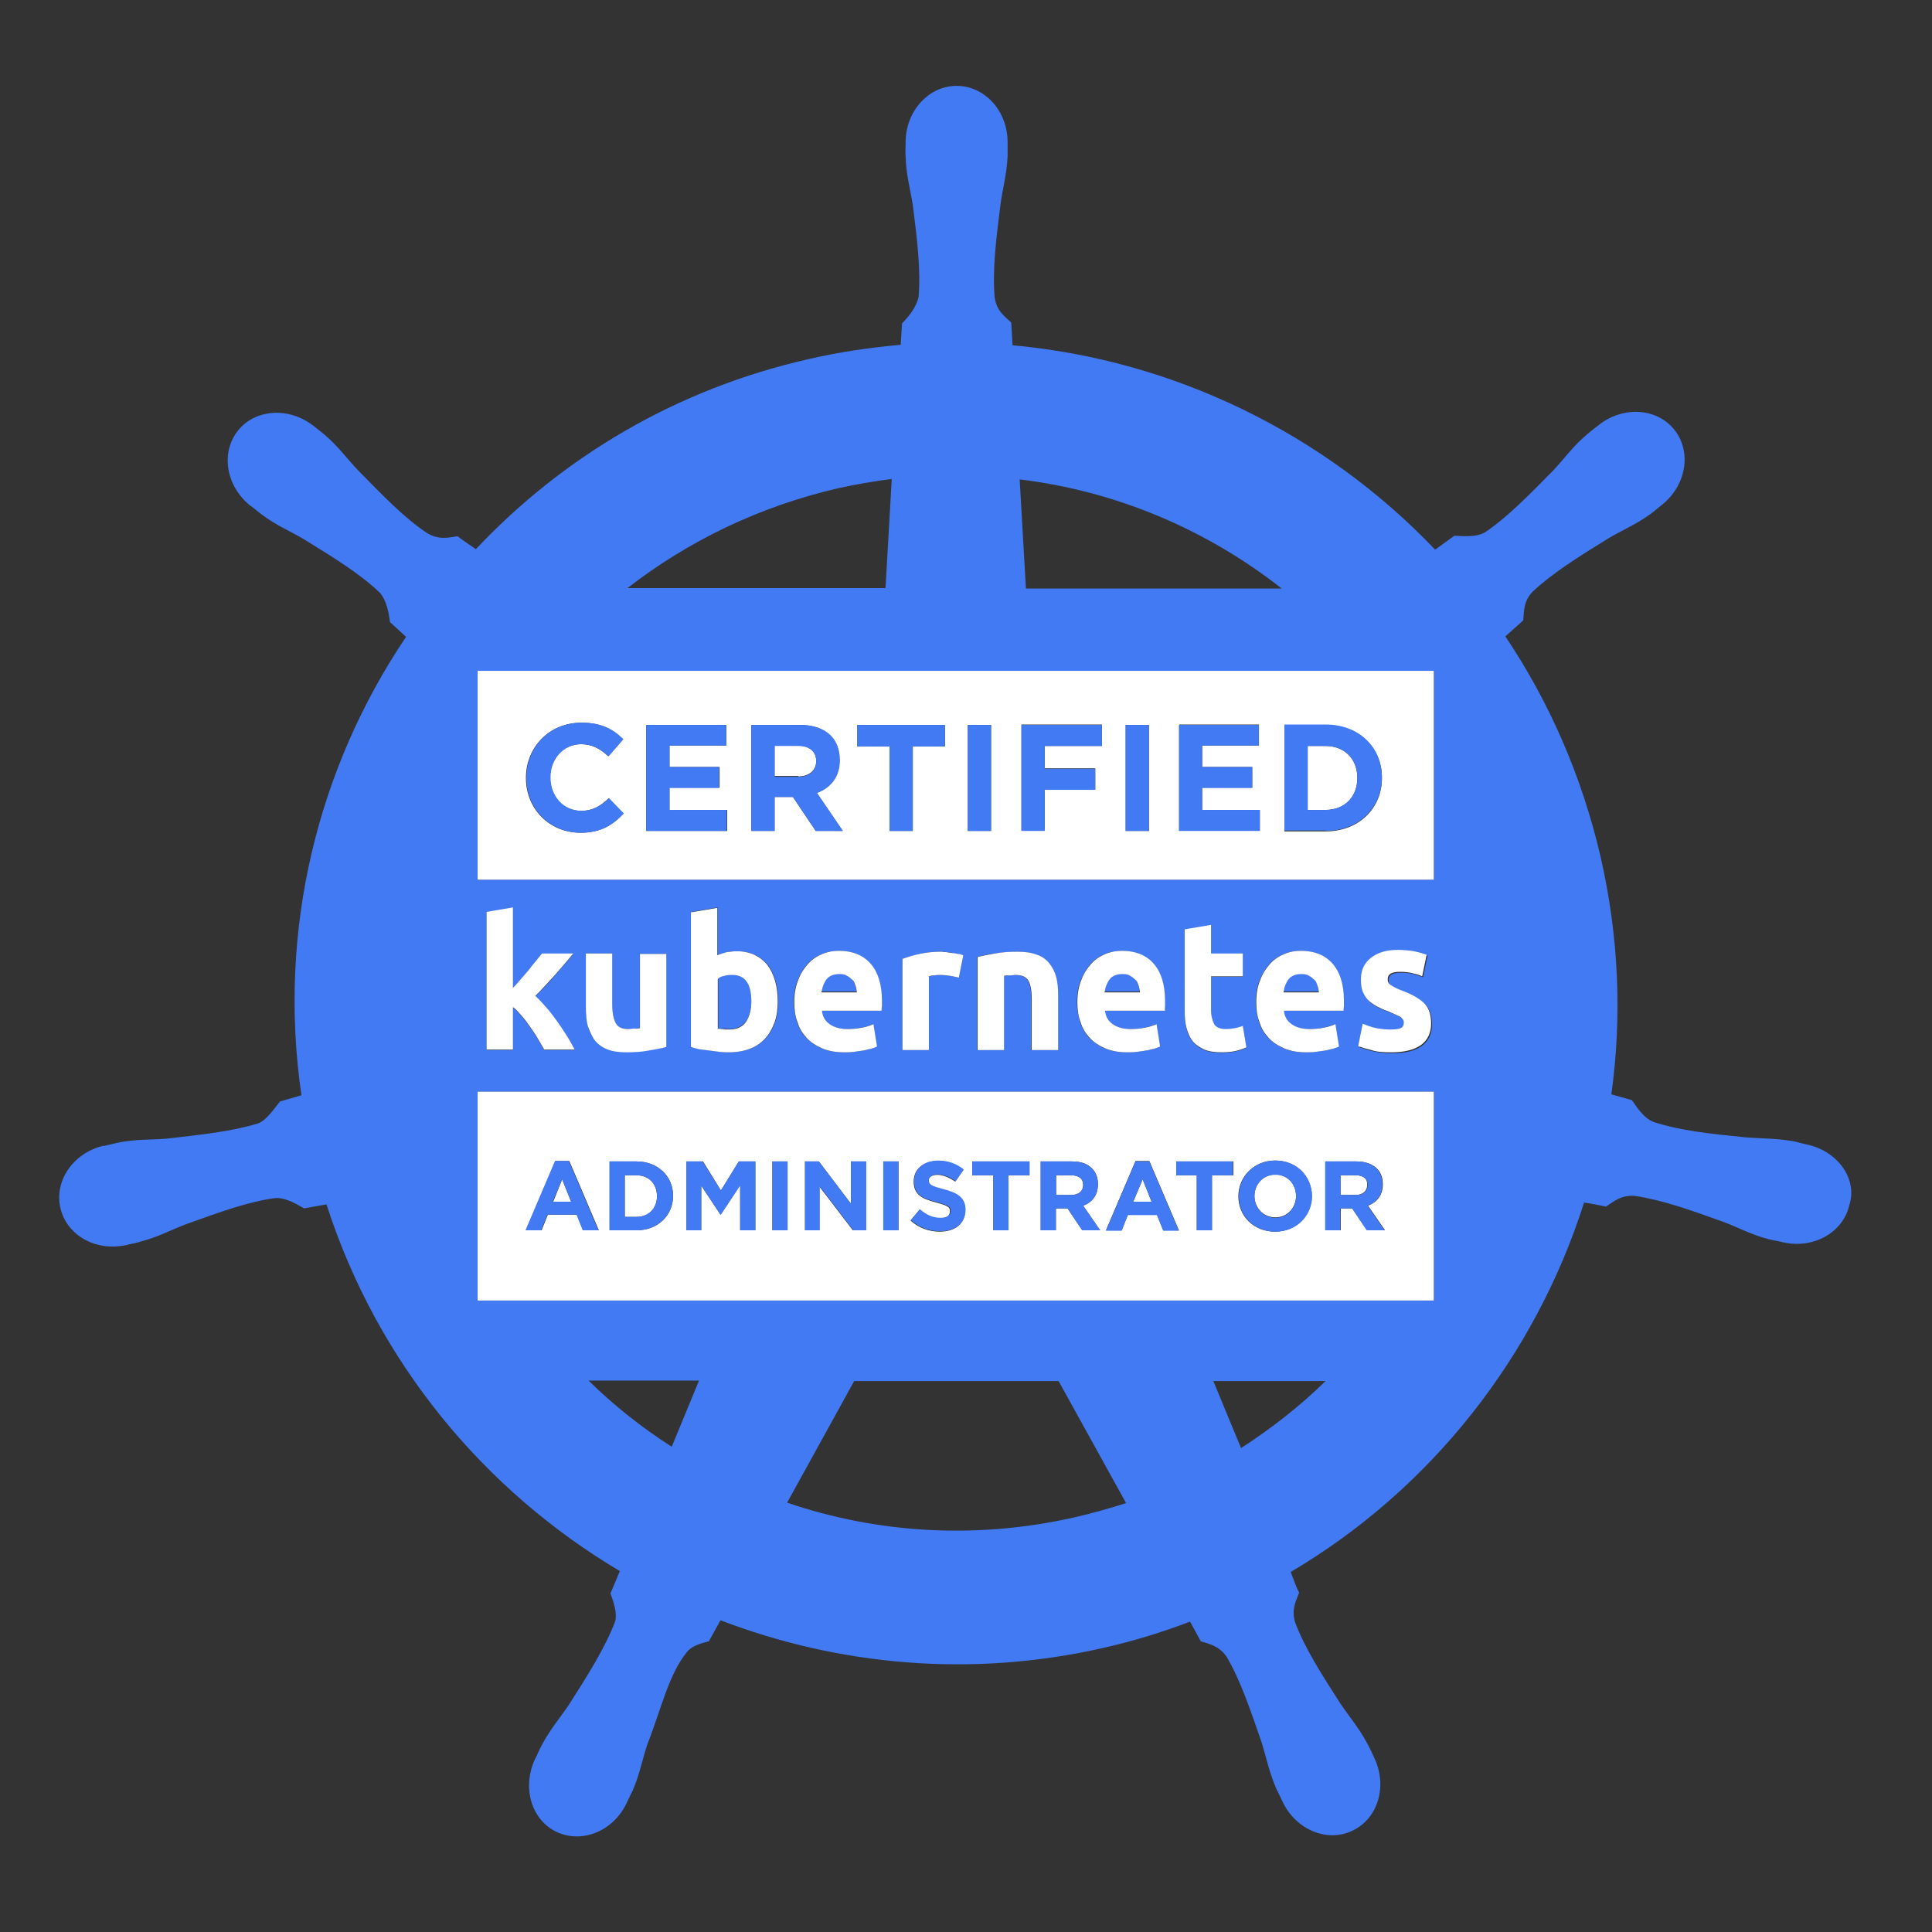 <?xml version="1.0" encoding="utf-8"?>
<!-- Generator: Adobe Illustrator 21.1.0, SVG Export Plug-In . SVG Version: 6.00 Build 0)  -->
<svg version="1.1" id="Layer_1" xmlns="http://www.w3.org/2000/svg" xmlns:xlink="http://www.w3.org/1999/xlink" x="0px" y="0px"
	 viewBox="0 0 432 432" style="enable-background:new 0 0 432 432;" xml:space="preserve">
<rect x="0" y="0" width="432" height="432" fill="#333333" stroke="none"/>
<style type="text/css">
	.st0{fill:none;}
	.st1{fill:#427AF4;}
	.st2{fill:#FFFFFF;}
</style>
<g>
	<path class="st0" d="M286.6,131.6c-16.8-13.2-37-21.8-58.6-24.4l1.4,24.4H286.6z"/>
	<path class="st0" d="M131.6,308.8c5.7,5.5,11.9,10.5,18.6,14.8l6.1-14.8H131.6z"/>
	<path class="st0" d="M198.1,131.6l1.4-24.4c-4,0.5-8.1,1.2-12.1,2.1c-17.7,4-33.6,11.8-46.9,22.3H198.1z"/>
	<path class="st0" d="M271.3,308.8l6.2,15c6.8-4.4,13.2-9.4,18.9-15H271.3z"/>
	<path class="st0" d="M191,308.8l-15,27.2c20,6.8,42.1,8.3,64.2,3.3c4-0.9,7.8-2,11.6-3.2l-15.1-27.3H191z"/>
	<path class="st1" d="M404.4,256c-1-0.2-2.4-0.6-3.3-0.8c-4-0.7-7.2-0.6-10.9-0.9c-8-0.8-14.5-1.5-20.4-3.4
		c-2.4-0.9-4.1-3.8-4.9-4.9l-4.6-1.3c2.4-17.2,1.7-35.2-2.4-53.1c-4.2-18.1-11.5-34.7-21.3-49.3c1.2-1.1,3.4-3,4-3.6
		c0.2-2,0-4.2,2.1-6.4c4.5-4.2,10.1-7.7,16.9-11.9c3.2-1.9,6.2-3.1,9.5-5.5c0.7-0.5,1.7-1.4,2.5-2c5.5-4.4,6.7-11.9,2.8-16.8
		c-3.9-4.9-11.5-5.4-17-1c-0.8,0.6-1.8,1.4-2.5,2c-3.1,2.6-4.9,5.2-7.5,8c-5.6,5.7-10.3,10.5-15.3,13.9c-2.2,1.3-5.4,0.8-6.9,0.8
		l-4.3,3.1c-24.7-25.9-58.3-42.4-94.5-45.7c-0.1-1.5-0.2-4.3-0.3-5.1c-1.5-1.4-3.3-2.6-3.7-5.7c-0.5-6.1,0.3-12.7,1.3-20.6
		c0.5-3.7,1.4-6.8,1.6-10.8c0-0.9,0-2.2,0-3.2c0-7-5.1-12.6-11.4-12.6c-6.3,0-11.4,5.7-11.4,12.6c0,0.1,0,0.2,0,0.3
		c0,0.9-0.1,2.1,0,2.9c0.1,4,1,7.1,1.6,10.8c1,7.9,1.8,14.5,1.3,20.6c-0.5,2.3-2.2,4.4-3.7,5.9l-0.3,4.8c-6.8,0.6-13.7,1.6-20.6,3.2
		c-29.6,6.7-55,21.9-74.4,42.5c-1.3-0.9-3.5-2.4-4.1-2.9c-2,0.3-4.1,0.9-6.8-0.7c-5.1-3.4-9.7-8.2-15.3-13.9c-2.6-2.7-4.4-5.3-7.5-8
		c-0.7-0.6-1.8-1.4-2.5-2c-2.4-1.9-5.2-2.9-7.9-3c-3.5-0.1-6.9,1.2-9.1,4c-3.9,4.9-2.7,12.4,2.8,16.8c0.1,0,0.1,0.1,0.2,0.1
		c0.8,0.6,1.7,1.4,2.4,1.9c3.2,2.4,6.2,3.6,9.4,5.5c6.8,4.2,12.5,7.7,16.9,11.9c1.7,1.9,2.1,5.1,2.3,6.6l3.6,3.3
		C71.1,171.6,62,207.9,67.4,244.9l-4.8,1.4c-1.3,1.6-3,4.2-4.9,4.9c-5.9,1.8-12.5,2.5-20.4,3.4c-3.7,0.3-7,0.1-10.9,0.9
		c-0.9,0.2-2.1,0.5-3,0.7c0,0-0.1,0-0.1,0c-0.1,0-0.1,0-0.2,0c-6.7,1.6-11,7.8-9.6,13.9c1.4,6.1,7.9,9.8,14.7,8.3c0,0,0.1,0,0.2,0
		c0.1,0,0.1-0.1,0.2-0.1c0.9-0.2,2.1-0.4,2.9-0.7c3.9-1,6.7-2.6,10.2-3.9c7.5-2.7,13.8-5,19.8-5.8c2.5-0.2,5.2,1.6,6.5,2.3l5-0.9
		c11.4,35.4,35.3,64,65.6,82l-2.1,5c0.7,1.9,1.6,4.5,1,6.4c-2.2,5.7-6,11.8-10.3,18.5c-2.1,3.1-4.2,5.5-6.1,9.1
		c-0.5,0.9-1,2.2-1.5,3.1c-2.9,6.3-0.8,13.5,4.8,16.2c5.7,2.7,12.7-0.1,15.7-6.4c0,0,0,0,0,0c0,0,0,0,0,0c0.4-0.9,1-2.1,1.4-2.9
		c1.6-3.7,2.1-6.9,3.3-10.4c3-7.6,4.7-15.5,8.8-20.5c1.1-1.4,3-1.9,4.9-2.4l2.6-4.7c26.4,10.1,56,12.9,85.5,6.2
		c6.7-1.5,13.2-3.5,19.5-5.9c0.7,1.3,2.1,3.8,2.4,4.4c1.9,0.6,4.1,1,5.8,3.5c3.1,5.3,5.2,11.6,7.8,19.1c1.1,3.6,1.7,6.7,3.3,10.4
		c0.4,0.8,1,2,1.4,2.9c3,6.3,10.1,9.2,15.7,6.4c5.6-2.7,7.8-9.9,4.8-16.2c-0.4-0.9-1-2.2-1.5-3.1c-1.9-3.6-4-6-6.1-9.1
		c-4.3-6.7-7.9-12.3-10.1-18.1c-0.9-3,0.2-4.8,0.9-6.7c-0.4-0.5-1.4-3.3-1.9-4.6c31.5-18.6,54.7-48.3,65.6-82.6
		c1.5,0.2,4,0.7,4.9,0.9c1.7-1.1,3.3-2.6,6.4-2.4c6.1,0.9,12.3,3.1,19.8,5.8c3.5,1.3,6.3,2.9,10.2,3.9c0.8,0.2,2,0.4,2.9,0.6
		c0.1,0,0.1,0.1,0.2,0.1c0,0,0.1,0,0.2,0c6.7,1.5,13.3-2.2,14.7-8.3C415.4,263.8,411.1,257.6,404.4,256z M320.6,150v46.7H106.8V150
		H320.6z M288.7,229c1,0.7,2.4,1.1,4,1.1c1.1,0,2.1-0.1,3.2-0.3c1-0.2,1.9-0.5,2.6-0.8l0.8,5c-0.3,0.2-0.7,0.3-1.3,0.5
		c-0.5,0.2-1.1,0.3-1.8,0.4s-1.3,0.2-2.1,0.3c-0.7,0.1-1.5,0.1-2.2,0.1c-1.9,0-3.5-0.3-4.9-0.9s-2.5-1.4-3.5-2.4
		c-0.9-1-1.6-2.2-2-3.5c-0.4-1.4-0.7-2.8-0.7-4.4c0-1.9,0.3-3.6,0.9-5c0.6-1.4,1.3-2.6,2.2-3.6c0.9-1,2-1.7,3.2-2.2
		c1.2-0.5,2.4-0.7,3.7-0.7c3,0,5.3,0.9,7,2.8s2.6,4.6,2.6,8.3c0,0.4,0,0.7,0,1.2c0,0.4-0.1,0.8-0.1,1.1H287
		C287.1,227.3,287.7,228.3,288.7,229z M270.8,206.9v6.4h7.1v5.1h-7.1v7.6c0,1.3,0.2,2.3,0.7,3.1c0.4,0.8,1.3,1.1,2.6,1.1
		c0.6,0,1.3-0.1,2-0.2s1.3-0.3,1.8-0.5l0.8,4.8c-0.7,0.3-1.5,0.6-2.4,0.8c-0.9,0.2-1.9,0.3-3.2,0.3c-1.6,0-3-0.2-4-0.7
		c-1.1-0.5-1.9-1.1-2.5-1.9c-0.6-0.8-1.1-1.8-1.3-2.9c-0.3-1.1-0.4-2.4-0.4-3.8v-18.1L270.8,206.9z M304.9,229.1c1,0.4,2,0.7,3.1,1
		c1.1,0.2,2.1,0.3,3.1,0.3c1.1,0,1.9-0.1,2.3-0.3c0.4-0.2,0.7-0.6,0.7-1.3c0-0.5-0.3-0.9-0.9-1.3c-0.6-0.4-1.5-0.8-2.7-1.2
		c-0.9-0.4-1.8-0.7-2.5-1.1c-0.8-0.4-1.4-0.8-1.9-1.4s-0.9-1.2-1.2-1.9c-0.3-0.7-0.4-1.6-0.4-2.7c0-2,0.7-3.6,2.2-4.8
		c1.5-1.2,3.5-1.8,6-1.8c1.3,0,2.5,0.1,3.7,0.3c1.2,0.2,2.1,0.5,2.8,0.8l-1,4.8c-0.7-0.2-1.4-0.5-2.2-0.7c-0.8-0.2-1.7-0.3-2.7-0.3
		c-1.9,0-2.8,0.5-2.8,1.6c0,0.2,0,0.5,0.1,0.7c0.1,0.2,0.2,0.4,0.5,0.6s0.6,0.4,1,0.6c0.4,0.2,0.9,0.4,1.6,0.7
		c1.3,0.5,2.4,1,3.2,1.5c0.8,0.5,1.5,1,2,1.6c0.5,0.6,0.8,1.2,1,1.9c0.2,0.7,0.3,1.5,0.3,2.4c0,2.1-0.8,3.7-2.3,4.8
		c-1.5,1.1-3.7,1.6-6.6,1.6c-1.9,0-3.4-0.2-4.6-0.5c-1.2-0.3-2.1-0.6-2.6-0.8L304.9,229.1z M248.7,229c1,0.7,2.4,1.1,4,1.1
		c1.1,0,2.1-0.1,3.2-0.3c1-0.2,1.9-0.5,2.6-0.8l0.8,5c-0.3,0.2-0.7,0.3-1.3,0.5c-0.5,0.2-1.1,0.3-1.8,0.4s-1.3,0.2-2.1,0.3
		c-0.7,0.1-1.5,0.1-2.2,0.1c-1.9,0-3.5-0.3-4.9-0.9s-2.5-1.4-3.5-2.4c-0.9-1-1.6-2.2-2-3.5c-0.4-1.4-0.7-2.8-0.7-4.4
		c0-1.9,0.3-3.6,0.9-5c0.6-1.4,1.3-2.6,2.2-3.6c0.9-1,2-1.7,3.2-2.2c1.2-0.5,2.4-0.7,3.7-0.7c3,0,5.3,0.9,7,2.8s2.6,4.6,2.6,8.3
		c0,0.4,0,0.7,0,1.2c0,0.4-0.1,0.8-0.1,1.1H247C247.1,227.3,247.7,228.3,248.7,229z M230.6,234.8v-11.4c0-2-0.3-3.4-0.8-4.2
		c-0.5-0.8-1.4-1.2-2.8-1.2c-0.4,0-0.9,0-1.3,0.1c-0.5,0-0.9,0.1-1.3,0.1v16.6h-5.9v-20.8c1-0.3,2.3-0.6,3.9-0.8s3.3-0.4,5-0.4
		c1.8,0,3.2,0.2,4.4,0.7c1.2,0.5,2.1,1.2,2.8,2c0.7,0.9,1.2,1.9,1.5,3.1c0.3,1.2,0.4,2.5,0.4,4v12.2H230.6z M185.4,229
		c1,0.7,2.4,1.1,4,1.1c1.1,0,2.1-0.1,3.2-0.3c1-0.2,1.9-0.5,2.6-0.8l0.8,5c-0.3,0.2-0.7,0.3-1.3,0.5c-0.5,0.2-1.1,0.3-1.8,0.4
		s-1.3,0.2-2.1,0.3c-0.7,0.1-1.5,0.1-2.2,0.1c-1.9,0-3.5-0.3-4.9-0.9s-2.5-1.4-3.5-2.4c-0.9-1-1.6-2.2-2-3.5
		c-0.4-1.4-0.7-2.8-0.7-4.4c0-1.9,0.3-3.6,0.9-5c0.6-1.4,1.3-2.6,2.2-3.6c0.9-1,2-1.7,3.2-2.2c1.2-0.5,2.4-0.7,3.7-0.7
		c3,0,5.3,0.9,7,2.8s2.6,4.6,2.6,8.3c0,0.4,0,0.7,0,1.2c0,0.4-0.1,0.8-0.1,1.1h-13.4C183.8,227.3,184.4,228.3,185.4,229z
		 M208.9,218.1c-0.5,0.1-0.9,0.1-1.2,0.2v16.5h-5.9v-20.4c1.1-0.4,2.3-0.7,3.8-1.1c1.4-0.3,3-0.5,4.8-0.5c0.3,0,0.7,0,1.2,0.1
		c0.4,0,0.9,0.1,1.3,0.2c0.4,0.1,0.9,0.2,1.3,0.2c0.4,0.1,0.8,0.2,1.2,0.3l-1,5c-0.5-0.1-1.2-0.3-1.9-0.4c-0.7-0.1-1.5-0.2-2.3-0.2
		C209.8,218,209.4,218,208.9,218.1z M124.6,228.5c0.8,1.1,1.5,2.2,2.2,3.3c0.7,1.1,1.2,2.1,1.7,3h-6.8c-0.4-0.7-0.9-1.5-1.4-2.4
		c-0.5-0.9-1.1-1.7-1.7-2.6c-0.6-0.9-1.2-1.7-1.9-2.5c-0.7-0.8-1.3-1.5-2-2v9.5h-5.9v-30.8l5.9-1v18c0.6-0.7,1.2-1.3,1.8-2
		c0.6-0.7,1.2-1.4,1.8-2.1c0.6-0.7,1.1-1.4,1.6-2c0.5-0.6,1-1.2,1.3-1.6h7c-1.4,1.7-2.8,3.3-4.1,4.8c-1.3,1.5-2.8,3.1-4.4,4.7
		c0.8,0.7,1.6,1.6,2.5,2.6C123,226.3,123.8,227.4,124.6,228.5z M131,225.2v-12h5.9v11.3c0,2,0.3,3.4,0.8,4.3
		c0.5,0.9,1.4,1.3,2.8,1.3c0.4,0,0.9,0,1.3-0.1c0.5,0,0.9-0.1,1.3-0.1v-16.6h5.9V234c-1,0.3-2.3,0.6-3.9,0.8s-3.3,0.4-5,0.4
		c-1.8,0-3.2-0.2-4.4-0.7c-1.2-0.5-2.1-1.2-2.8-2.1c-0.7-0.9-1.2-1.9-1.5-3.2C131.2,228,131,226.7,131,225.2z M154.6,203.9l5.9-1
		v10.7c0.7-0.3,1.3-0.5,2.1-0.7c0.7-0.2,1.5-0.2,2.3-0.2c1.5,0,2.8,0.3,3.9,0.8c1.1,0.5,2.1,1.3,2.9,2.3c0.8,1,1.3,2.2,1.7,3.5
		s0.6,2.9,0.6,4.6c0,1.7-0.2,3.3-0.7,4.7c-0.5,1.4-1.2,2.6-2.1,3.6c-0.9,1-2.1,1.7-3.4,2.3c-1.4,0.5-2.9,0.8-4.6,0.8
		c-0.7,0-1.5,0-2.2-0.1c-0.8-0.1-1.5-0.2-2.3-0.3c-0.8-0.1-1.5-0.2-2.2-0.4c-0.7-0.1-1.3-0.3-1.8-0.5V203.9z M106.8,244.1h213.8
		v46.7H106.8V244.1z M286.6,131.6h-57.2l-1.4-24.4C249.6,109.8,269.8,118.4,286.6,131.6z M187.3,109.2c4.1-0.9,8.1-1.6,12.1-2.1
		l-1.4,24.4h-57.7C153.7,121.1,169.6,113.3,187.3,109.2z M150.2,323.5c-6.7-4.3-12.9-9.2-18.6-14.8h24.7L150.2,323.5z M240.2,339.3
		c-22.2,5-44.2,3.5-64.2-3.3l15-27.2h45.7l15.1,27.3C248,337.3,244.1,338.4,240.2,339.3z M277.5,323.8l-6.2-15h25.1
		C290.7,314.4,284.3,319.4,277.5,323.8z"/>
	<path class="st1" d="M294.6,220.3c-0.1-0.5-0.4-0.9-0.7-1.3s-0.7-0.7-1.2-0.9c-0.5-0.2-1-0.4-1.7-0.4c-0.7,0-1.2,0.1-1.7,0.3
		c-0.5,0.2-0.9,0.5-1.2,0.9c-0.3,0.4-0.6,0.8-0.7,1.3c-0.2,0.5-0.3,1-0.4,1.5h7.8C294.8,221.3,294.7,220.8,294.6,220.3z"/>
	<path class="st1" d="M190.6,219c-0.3-0.4-0.7-0.7-1.2-0.9c-0.5-0.2-1-0.4-1.7-0.4c-0.7,0-1.2,0.1-1.7,0.3c-0.5,0.2-0.9,0.5-1.2,0.9
		c-0.3,0.4-0.6,0.8-0.7,1.3c-0.2,0.5-0.3,1-0.4,1.5h7.8c0-0.5-0.1-1-0.3-1.5S190.9,219.4,190.6,219z"/>
	<path class="st1" d="M253.9,219c-0.3-0.4-0.7-0.7-1.2-0.9c-0.5-0.2-1-0.4-1.7-0.4c-0.7,0-1.2,0.1-1.7,0.3c-0.5,0.2-0.9,0.5-1.2,0.9
		c-0.3,0.4-0.6,0.8-0.7,1.3c-0.2,0.5-0.3,1-0.4,1.5h7.8c0-0.5-0.1-1-0.3-1.5S254.2,219.4,253.9,219z"/>
	<path class="st1" d="M160.5,229.9c0.3,0.1,0.7,0.1,1.1,0.1c0.4,0,0.9,0.1,1.5,0.1c1.6,0,2.8-0.6,3.7-1.7c0.8-1.1,1.2-2.7,1.2-4.6
		c0-3.9-1.4-5.9-4.2-5.9c-0.6,0-1.2,0.1-1.8,0.2c-0.6,0.2-1.1,0.4-1.4,0.6V229.9z"/>
	<path class="st2" d="M296.4,181.1c4.3,0,7.1-2.9,7.1-7.1v-0.1c0-4.2-2.9-7.1-7.1-7.1h-4v14.3H296.4z"/>
	<path class="st2" d="M178.5,173.6c2.5,0,4-1.4,4-3.4v-0.1c0-2.2-1.6-3.4-4.1-3.4h-5.2v6.8H178.5z"/>
	<path class="st2" d="M106.8,150v46.7h213.8V150H106.8z M129.8,186.2c-7,0-12.2-5.4-12.2-12.2v-0.1c0-6.7,5.1-12.3,12.4-12.3
		c4.5,0,7.1,1.5,9.3,3.7l-3.3,3.8c-1.8-1.7-3.7-2.7-6.1-2.7c-4,0-6.9,3.3-6.9,7.4v0.1c0,4.1,2.8,7.4,6.9,7.4c2.7,0,4.4-1.1,6.2-2.8
		l3.3,3.4C137,184.5,134.3,186.2,129.8,186.2z M162.5,185.8h-18v-23.7h17.9v4.6h-12.7v4.8h11.2v4.6h-11.2v5h12.9V185.8z
		 M182.4,185.8l-5.1-7.6h-0.1h-4v7.6H168v-23.7h10.8c3,0,5.3,0.8,6.9,2.4c1.3,1.3,2,3.2,2,5.4v0.1c0,3.8-2.1,6.2-5.1,7.3l5.8,8.5
		H182.4z M211.3,166.9h-7.2v18.9h-5.2v-18.9h-7.2v-4.8h19.6V166.9z M221.6,185.8h-5.2v-23.7h5.2V185.8z M287.2,162.1h9.2
		c7.4,0,12.6,5.1,12.6,11.8v0.1c0,6.7-5.1,11.9-12.6,11.9h-9.2V162.1z M281.5,162.1v4.6h-12.7v4.8H280v4.6h-11.2v5h12.9v4.6h-18
		v-23.7H281.5z M256.9,162.1v23.7h-5.2v-23.7H256.9z M246.4,166.8h-12.8v5h11.3v4.7h-11.3v9.2h-5.2v-23.7h18V166.8z"/>
	<path class="st2" d="M285.1,262.6c-2.7,0-4.6,2.2-4.6,4.8v0c0,2.6,1.9,4.8,4.7,4.8c2.7,0,4.6-2.2,4.6-4.8v0
		C289.8,264.8,287.9,262.6,285.1,262.6z"/>
	<polygon class="st2" points="257.5,268.7 255.5,263.7 253.4,268.7 	"/>
	<path class="st2" d="M320.6,290.8v-46.7H106.8v46.7H320.6z M150.5,267.4c0,4.3-3.3,7.7-8.2,7.7h-6v-15.4h6
		C147.1,259.7,150.5,263,150.5,267.4L150.5,267.4z M161.1,271.6l-4.3-6.5v10h-3.3v-15.4h3.7l4,6.5l4-6.5h3.7v15.4h-3.4v-10.1
		L161.1,271.6L161.1,271.6z M275.7,262.8H271v12.3h-3.4v-12.3H263v-3.1h12.8V262.8z M293.3,267.4c0,4.4-3.5,8-8.2,8
		c-4.8,0-8.2-3.5-8.2-7.9v0c0-4.4,3.5-8,8.2-8C289.9,259.5,293.3,263,293.3,267.4L293.3,267.4z M307.9,261.3
		c0.9,0.9,1.3,2.1,1.3,3.5v0c0,2.5-1.3,4-3.3,4.8l3.8,5.5h-4l-3.3-4.9h0h-2.6v4.9h-3.4v-15.4h7C305.3,259.7,306.9,260.3,307.9,261.3
		z M253.9,259.6h3.1l6.6,15.5h-3.5l-1.4-3.5h-6.5l-1.4,3.5h-3.5L253.9,259.6z M232.7,259.7h7c2,0,3.5,0.5,4.5,1.6
		c0.9,0.9,1.3,2.1,1.3,3.5v0c0,2.5-1.3,4-3.3,4.8l3.8,5.5h-4l-3.3-4.9h0h-2.6v4.9h-3.4V259.7z M217.4,259.7h12.8v3.1h-4.7v12.3h-3.4
		v-12.3h-4.7V259.7z M209.4,268.9c-3.1-0.8-5.1-1.7-5.1-4.7v0c0-2.8,2.2-4.6,5.4-4.6c2.2,0,4.2,0.7,5.7,2l-1.8,2.6
		c-1.4-0.9-2.7-1.5-4-1.5c-1.3,0-2,0.6-2,1.3v0c0,1,0.7,1.3,3.3,2c3.1,0.8,4.9,1.9,4.9,4.6v0c0,3.1-2.3,4.8-5.7,4.8
		c-2.3,0-4.7-0.8-6.5-2.5l2-2.4c1.4,1.1,2.8,1.9,4.6,1.9c1.4,0,2.2-0.5,2.2-1.5v0C212.5,270,212,269.6,209.4,268.9z M197.5,259.7
		h3.4v15.4h-3.4V259.7z M180,259.7h3.1l7.2,9.5v-9.5h3.3v15.4h-2.9l-7.5-9.8v9.8H180V259.7z M176.1,259.7v15.4h-3.4v-15.4H176.1z
		 M124.2,259.6h3.1l6.6,15.5h-3.5l-1.4-3.5h-6.5l-1.4,3.5h-3.5L124.2,259.6z"/>
	<polygon class="st2" points="125.7,263.7 123.7,268.7 127.7,268.7 	"/>
	<path class="st2" d="M303.1,262.8h-3.4v4.4h3.4c1.6,0,2.6-0.9,2.6-2.2v0C305.8,263.5,304.8,262.8,303.1,262.8z"/>
	<path class="st2" d="M142.3,262.8h-2.6v9.3h2.6c2.8,0,4.6-1.9,4.6-4.6v0C146.9,264.7,145.1,262.8,142.3,262.8z"/>
	<path class="st2" d="M242.2,265L242.2,265c0-1.5-1-2.2-2.7-2.2h-3.4v4.4h3.4C241.2,267.2,242.2,266.3,242.2,265z"/>
	<path class="st1" d="M139.5,181.9l-3.3-3.4c-1.9,1.7-3.5,2.8-6.2,2.8c-4.1,0-6.9-3.4-6.9-7.4v-0.1c0-4.1,2.9-7.4,6.9-7.4
		c2.4,0,4.2,1,6.1,2.7l3.3-3.8c-2.2-2.2-4.9-3.7-9.3-3.7c-7.3,0-12.4,5.5-12.4,12.3v0.1c0,6.8,5.2,12.2,12.2,12.2
		C134.3,186.2,137,184.5,139.5,181.9z"/>
	<polygon class="st1" points="149.7,176.2 160.8,176.2 160.8,171.5 149.7,171.5 149.7,166.7 162.4,166.7 162.4,162.1 144.5,162.1 
		144.5,185.8 162.5,185.8 162.5,181.1 149.7,181.1 	"/>
	<path class="st1" d="M187.8,170L187.8,170c0-2.3-0.7-4.2-2-5.5c-1.6-1.6-3.9-2.4-6.9-2.4H168v23.7h5.2v-7.6h4h0.1l5.1,7.6h6.1
		l-5.8-8.5C185.7,176.2,187.8,173.8,187.8,170z M173.2,173.6v-6.8h5.2c2.5,0,4.1,1.2,4.1,3.4v0.1c0,2-1.5,3.4-4,3.4H173.2z"/>
	<polygon class="st1" points="191.7,162.1 191.7,166.9 198.9,166.9 198.9,185.8 204.1,185.8 204.1,166.9 211.3,166.9 211.3,162.1 	
		"/>
	<rect x="216.4" y="162.1" class="st1" width="5.2" height="23.7"/>
	<polygon class="st1" points="228.4,162.1 228.4,185.8 233.6,185.8 233.6,176.6 244.9,176.6 244.9,171.9 233.6,171.9 233.6,166.8 
		246.4,166.8 246.4,162.1 	"/>
	<rect x="251.7" y="162.1" class="st1" width="5.2" height="23.7"/>
	<polygon class="st1" points="263.6,185.8 281.7,185.8 281.7,181.1 268.8,181.1 268.8,176.2 280,176.2 280,171.5 268.8,171.5 
		268.8,166.7 281.5,166.7 281.5,162.1 263.6,162.1 	"/>
	<path class="st1" d="M296.4,185.8c7.4,0,12.6-5.2,12.6-11.9v-0.1c0-6.7-5.1-11.8-12.6-11.8h-9.2v23.7H296.4z M292.4,166.8h4
		c4.3,0,7.1,2.9,7.1,7.1v0.1c0,4.2-2.9,7.1-7.1,7.1h-4V166.8z"/>
	<path class="st1" d="M121,275.1l1.4-3.5h6.5l1.4,3.5h3.5l-6.6-15.5h-3.1l-6.6,15.5H121z M125.7,263.7l2,5h-4.1L125.7,263.7z"/>
	<path class="st1" d="M142.3,259.7h-6v15.4h6c4.8,0,8.2-3.4,8.2-7.7v0C150.5,263,147.1,259.7,142.3,259.7z M146.9,267.5
		c0,2.7-1.9,4.6-4.6,4.6h-2.6v-9.3h2.6C145.1,262.8,146.9,264.7,146.9,267.5L146.9,267.5z"/>
	<polygon class="st1" points="165.5,275.1 168.9,275.1 168.9,259.7 165.2,259.7 161.2,266.2 157.1,259.7 153.5,259.7 153.5,275.1 
		156.8,275.1 156.8,265.1 161.1,271.6 161.2,271.6 165.5,265.1 	"/>
	<rect x="172.7" y="259.7" class="st1" width="3.4" height="15.4"/>
	<polygon class="st1" points="183.3,265.3 190.8,275.1 193.7,275.1 193.7,259.7 190.3,259.7 190.3,269.2 183.1,259.7 180,259.7 
		180,275.1 183.3,275.1 	"/>
	<rect x="197.5" y="259.7" class="st1" width="3.4" height="15.4"/>
	<path class="st1" d="M210.3,272.3c-1.8,0-3.2-0.7-4.6-1.9l-2,2.4c1.8,1.7,4.2,2.5,6.5,2.5c3.3,0,5.7-1.7,5.7-4.8v0
		c0-2.7-1.8-3.8-4.9-4.6c-2.7-0.7-3.3-1-3.3-2v0c0-0.7,0.7-1.3,2-1.3c1.3,0,2.6,0.6,4,1.5l1.8-2.6c-1.6-1.3-3.5-2-5.7-2
		c-3.1,0-5.4,1.8-5.4,4.6v0c0,3.1,2,3.9,5.1,4.7c2.6,0.7,3.1,1.1,3.1,2v0C212.5,271.8,211.7,272.3,210.3,272.3z"/>
	<polygon class="st1" points="222.1,275.1 225.5,275.1 225.5,262.8 230.2,262.8 230.2,259.7 217.4,259.7 217.4,262.8 222.1,262.8 	
		"/>
	<path class="st1" d="M236.1,270.2h2.6h0l3.3,4.9h4l-3.8-5.5c2-0.7,3.3-2.3,3.3-4.8v0c0-1.5-0.5-2.7-1.3-3.5c-1-1-2.5-1.6-4.5-1.6
		h-7v15.4h3.4V270.2z M236.1,262.8h3.4c1.7,0,2.7,0.7,2.7,2.2v0c0,1.3-0.9,2.2-2.6,2.2h-3.4V262.8z"/>
	<path class="st1" d="M252.2,271.7h6.5l1.4,3.5h3.5l-6.6-15.5h-3.1l-6.6,15.5h3.5L252.2,271.7z M255.5,263.7l2,5h-4.1L255.5,263.7z"
		/>
	<polygon class="st1" points="263,262.8 267.6,262.8 267.6,275.1 271,275.1 271,262.8 275.7,262.8 275.7,259.7 263,259.7 	"/>
	<path class="st1" d="M285.2,259.5c-4.8,0-8.2,3.6-8.2,8v0c0,4.4,3.4,7.9,8.2,7.9c4.8,0,8.2-3.6,8.2-8v0
		C293.3,263,289.9,259.5,285.2,259.5z M289.8,267.5c0,2.6-1.9,4.8-4.6,4.8c-2.7,0-4.7-2.2-4.7-4.8v0c0-2.6,1.9-4.8,4.6-4.8
		C287.9,262.6,289.8,264.8,289.8,267.5L289.8,267.5z"/>
	<path class="st1" d="M296.3,259.7v15.4h3.4v-4.9h2.6h0l3.3,4.9h4l-3.8-5.5c2-0.7,3.3-2.3,3.3-4.8v0c0-1.5-0.5-2.7-1.3-3.5
		c-1-1-2.5-1.6-4.5-1.6H296.3z M305.8,265c0,1.3-0.9,2.2-2.6,2.2h-3.4v-4.4h3.4C304.8,262.8,305.8,263.5,305.8,265L305.8,265z"/>
	<path class="st2" d="M119.7,222.7c1.6-1.6,3-3.2,4.4-4.7c1.3-1.5,2.7-3.1,4.1-4.8h-7c-0.4,0.5-0.8,1-1.3,1.6
		c-0.5,0.6-1.1,1.3-1.6,2c-0.6,0.7-1.2,1.4-1.8,2.1c-0.6,0.7-1.2,1.4-1.8,2v-18l-5.9,1v30.8h5.9v-9.5c0.7,0.5,1.3,1.2,2,2
		c0.7,0.8,1.3,1.6,1.9,2.5c0.6,0.9,1.2,1.7,1.7,2.6c0.5,0.9,1,1.7,1.4,2.4h6.8c-0.5-0.9-1-1.9-1.7-3c-0.7-1.1-1.4-2.2-2.2-3.3
		s-1.6-2.2-2.5-3.2C121.3,224.3,120.5,223.4,119.7,222.7z"/>
	<path class="st2" d="M132.9,232.5c0.7,0.9,1.6,1.6,2.8,2.1c1.2,0.5,2.7,0.7,4.4,0.7c1.7,0,3.4-0.1,5-0.4s2.9-0.5,3.9-0.8v-20.8
		h-5.9v16.6c-0.4,0.1-0.8,0.1-1.3,0.1c-0.5,0-0.9,0.1-1.3,0.1c-1.4,0-2.3-0.4-2.8-1.3c-0.5-0.9-0.8-2.3-0.8-4.3v-11.3H131v12
		c0,1.5,0.1,2.8,0.4,4.1C131.8,230.5,132.3,231.6,132.9,232.5z"/>
	<path class="st2" d="M158.6,234.9c0.8,0.1,1.5,0.2,2.3,0.3c0.8,0.1,1.5,0.1,2.2,0.1c1.7,0,3.3-0.3,4.6-0.8c1.3-0.5,2.5-1.3,3.4-2.3
		c0.9-1,1.6-2.2,2.1-3.6c0.5-1.4,0.7-3,0.7-4.7c0-1.7-0.2-3.2-0.6-4.6s-1-2.6-1.7-3.5c-0.8-1-1.7-1.7-2.9-2.3
		c-1.1-0.5-2.4-0.8-3.9-0.8c-0.8,0-1.6,0.1-2.3,0.2c-0.7,0.2-1.4,0.4-2.1,0.7V203l-5.9,1v30.1c0.5,0.2,1.1,0.3,1.8,0.5
		C157.1,234.7,157.9,234.8,158.6,234.9z M162,218.2c0.6-0.2,1.2-0.2,1.8-0.2c2.8,0,4.2,2,4.2,5.9c0,1.9-0.4,3.4-1.2,4.6
		c-0.8,1.1-2,1.7-3.7,1.7c-0.5,0-1,0-1.5-0.1c-0.5,0-0.8-0.1-1.1-0.1v-11.1C160.9,218.5,161.4,218.3,162,218.2z"/>
	<path class="st2" d="M197.1,226c0-0.3,0.1-0.7,0.1-1.1c0-0.4,0-0.8,0-1.2c0-3.6-0.9-6.4-2.6-8.3s-4.1-2.8-7-2.8
		c-1.3,0-2.5,0.2-3.7,0.7c-1.2,0.5-2.3,1.2-3.2,2.2c-0.9,1-1.7,2.2-2.2,3.6c-0.6,1.4-0.9,3.1-0.9,5c0,1.6,0.2,3.1,0.7,4.4
		c0.4,1.4,1.1,2.5,2,3.5c0.9,1,2.1,1.8,3.5,2.4s3,0.9,4.9,0.9c0.7,0,1.5,0,2.2-0.1c0.7-0.1,1.4-0.2,2.1-0.3s1.2-0.3,1.8-0.4
		c0.5-0.2,1-0.3,1.3-0.5l-0.8-5c-0.7,0.3-1.5,0.6-2.6,0.8c-1,0.2-2.1,0.3-3.2,0.3c-1.7,0-3-0.4-4-1.1c-1-0.7-1.6-1.7-1.7-3H197.1z
		 M183.7,221.8c0.1-0.5,0.2-1,0.4-1.5c0.2-0.5,0.4-0.9,0.7-1.3c0.3-0.4,0.7-0.7,1.2-0.9c0.5-0.2,1-0.3,1.7-0.3
		c0.7,0,1.3,0.1,1.7,0.4c0.5,0.2,0.8,0.6,1.2,0.9s0.5,0.8,0.7,1.3s0.2,1,0.3,1.5H183.7z"/>
	<path class="st2" d="M214.4,218.6l1-5c-0.3-0.1-0.7-0.3-1.2-0.3c-0.5-0.1-0.9-0.2-1.3-0.2c-0.5-0.1-0.9-0.1-1.3-0.2
		c-0.5,0-0.8-0.1-1.2-0.1c-1.8,0-3.4,0.2-4.8,0.5c-1.4,0.3-2.7,0.7-3.8,1.1v20.4h5.9v-16.5c0.3-0.1,0.7-0.2,1.2-0.2
		c0.5-0.1,1-0.1,1.3-0.1c0.8,0,1.6,0.1,2.3,0.2C213.2,218.3,213.8,218.5,214.4,218.6z"/>
	<path class="st2" d="M236.6,222.6c0-1.5-0.1-2.8-0.4-4c-0.3-1.2-0.8-2.2-1.5-3.1c-0.7-0.9-1.6-1.6-2.8-2c-1.2-0.5-2.7-0.7-4.4-0.7
		c-1.7,0-3.4,0.1-5,0.4s-2.9,0.5-3.9,0.8v20.8h5.9v-16.6c0.4-0.1,0.8-0.1,1.3-0.1c0.5,0,0.9-0.1,1.3-0.1c1.4,0,2.3,0.4,2.8,1.2
		c0.5,0.8,0.8,2.2,0.8,4.2v11.4h5.9V222.6z"/>
	<path class="st2" d="M260.5,224.9c0-0.4,0-0.8,0-1.2c0-3.6-0.9-6.4-2.6-8.3s-4.1-2.8-7-2.8c-1.3,0-2.5,0.2-3.7,0.7
		c-1.2,0.5-2.3,1.2-3.2,2.2c-0.9,1-1.7,2.2-2.2,3.6c-0.6,1.4-0.9,3.1-0.9,5c0,1.6,0.2,3.1,0.7,4.4c0.4,1.4,1.1,2.5,2,3.5
		c0.9,1,2.1,1.8,3.5,2.4s3,0.9,4.9,0.9c0.7,0,1.5,0,2.2-0.1c0.7-0.1,1.4-0.2,2.1-0.3s1.2-0.3,1.8-0.4c0.5-0.2,1-0.3,1.3-0.5l-0.8-5
		c-0.7,0.3-1.5,0.6-2.6,0.8c-1,0.2-2.1,0.3-3.2,0.3c-1.7,0-3-0.4-4-1.1c-1-0.7-1.6-1.7-1.7-3h13.4
		C260.4,225.7,260.5,225.3,260.5,224.9z M247,221.8c0.1-0.5,0.2-1,0.4-1.5c0.2-0.5,0.4-0.9,0.7-1.3c0.3-0.4,0.7-0.7,1.2-0.9
		c0.5-0.2,1-0.3,1.7-0.3c0.7,0,1.3,0.1,1.7,0.4c0.5,0.2,0.8,0.6,1.2,0.9s0.5,0.8,0.7,1.3s0.2,1,0.3,1.5H247z"/>
	<path class="st2" d="M264.9,226c0,1.4,0.1,2.7,0.4,3.8c0.3,1.1,0.7,2.1,1.3,2.9c0.6,0.8,1.5,1.4,2.5,1.9c1.1,0.5,2.4,0.7,4,0.7
		c1.3,0,2.3-0.1,3.2-0.3c0.9-0.2,1.7-0.5,2.4-0.8l-0.8-4.8c-0.6,0.2-1.2,0.4-1.8,0.5s-1.3,0.2-2,0.2c-1.3,0-2.2-0.4-2.6-1.1
		c-0.4-0.8-0.7-1.8-0.7-3.1v-7.6h7.1v-5.1h-7.1v-6.4l-5.9,1V226z"/>
	<path class="st2" d="M300.4,226c0-0.3,0.1-0.7,0.1-1.1c0-0.4,0-0.8,0-1.2c0-3.6-0.9-6.4-2.6-8.3s-4.1-2.8-7-2.8
		c-1.3,0-2.5,0.2-3.7,0.7c-1.2,0.5-2.3,1.2-3.2,2.2c-0.9,1-1.7,2.2-2.2,3.6c-0.6,1.4-0.9,3.1-0.9,5c0,1.6,0.2,3.1,0.7,4.4
		c0.4,1.4,1.1,2.5,2,3.5c0.9,1,2.1,1.8,3.5,2.4s3,0.9,4.9,0.9c0.7,0,1.5,0,2.2-0.1c0.7-0.1,1.4-0.2,2.1-0.3s1.2-0.3,1.8-0.4
		c0.5-0.2,1-0.3,1.3-0.5l-0.8-5c-0.7,0.3-1.5,0.6-2.6,0.8c-1,0.2-2.1,0.3-3.2,0.3c-1.7,0-3-0.4-4-1.1c-1-0.7-1.6-1.7-1.7-3H300.4z
		 M287.4,220.3c0.2-0.5,0.4-0.9,0.7-1.3c0.3-0.4,0.7-0.7,1.2-0.9c0.5-0.2,1-0.3,1.7-0.3c0.7,0,1.3,0.1,1.7,0.4
		c0.5,0.2,0.8,0.6,1.2,0.9s0.5,0.8,0.7,1.3s0.2,1,0.3,1.5H287C287.1,221.3,287.2,220.8,287.4,220.3z"/>
	<path class="st2" d="M311.1,235.3c2.8,0,5-0.5,6.6-1.6c1.5-1.1,2.3-2.7,2.3-4.8c0-0.9-0.1-1.7-0.3-2.4c-0.2-0.7-0.5-1.3-1-1.9
		c-0.5-0.6-1.2-1.1-2-1.6c-0.8-0.5-1.9-1-3.2-1.5c-0.6-0.2-1.2-0.5-1.6-0.7c-0.4-0.2-0.7-0.4-1-0.6s-0.4-0.4-0.5-0.6
		c-0.1-0.2-0.1-0.4-0.1-0.7c0-1.1,0.9-1.6,2.8-1.6c1,0,1.9,0.1,2.7,0.3c0.8,0.2,1.6,0.4,2.2,0.7l1-4.8c-0.7-0.3-1.6-0.5-2.8-0.8
		c-1.2-0.2-2.4-0.3-3.7-0.3c-2.5,0-4.5,0.6-6,1.8c-1.5,1.2-2.2,2.8-2.2,4.8c0,1,0.1,1.9,0.4,2.7c0.3,0.7,0.7,1.4,1.2,1.9
		s1.2,1,1.9,1.4c0.8,0.4,1.6,0.8,2.5,1.1c1.2,0.5,2.1,0.9,2.7,1.2c0.6,0.4,0.9,0.8,0.9,1.3c0,0.6-0.2,1.1-0.7,1.3
		c-0.5,0.2-1.2,0.3-2.3,0.3c-1,0-2.1-0.1-3.1-0.3c-1.1-0.2-2.1-0.6-3.1-1l-1,5c0.5,0.2,1.3,0.5,2.6,0.8
		C307.7,235.2,309.2,235.3,311.1,235.3z"/>
</g>
</svg>

